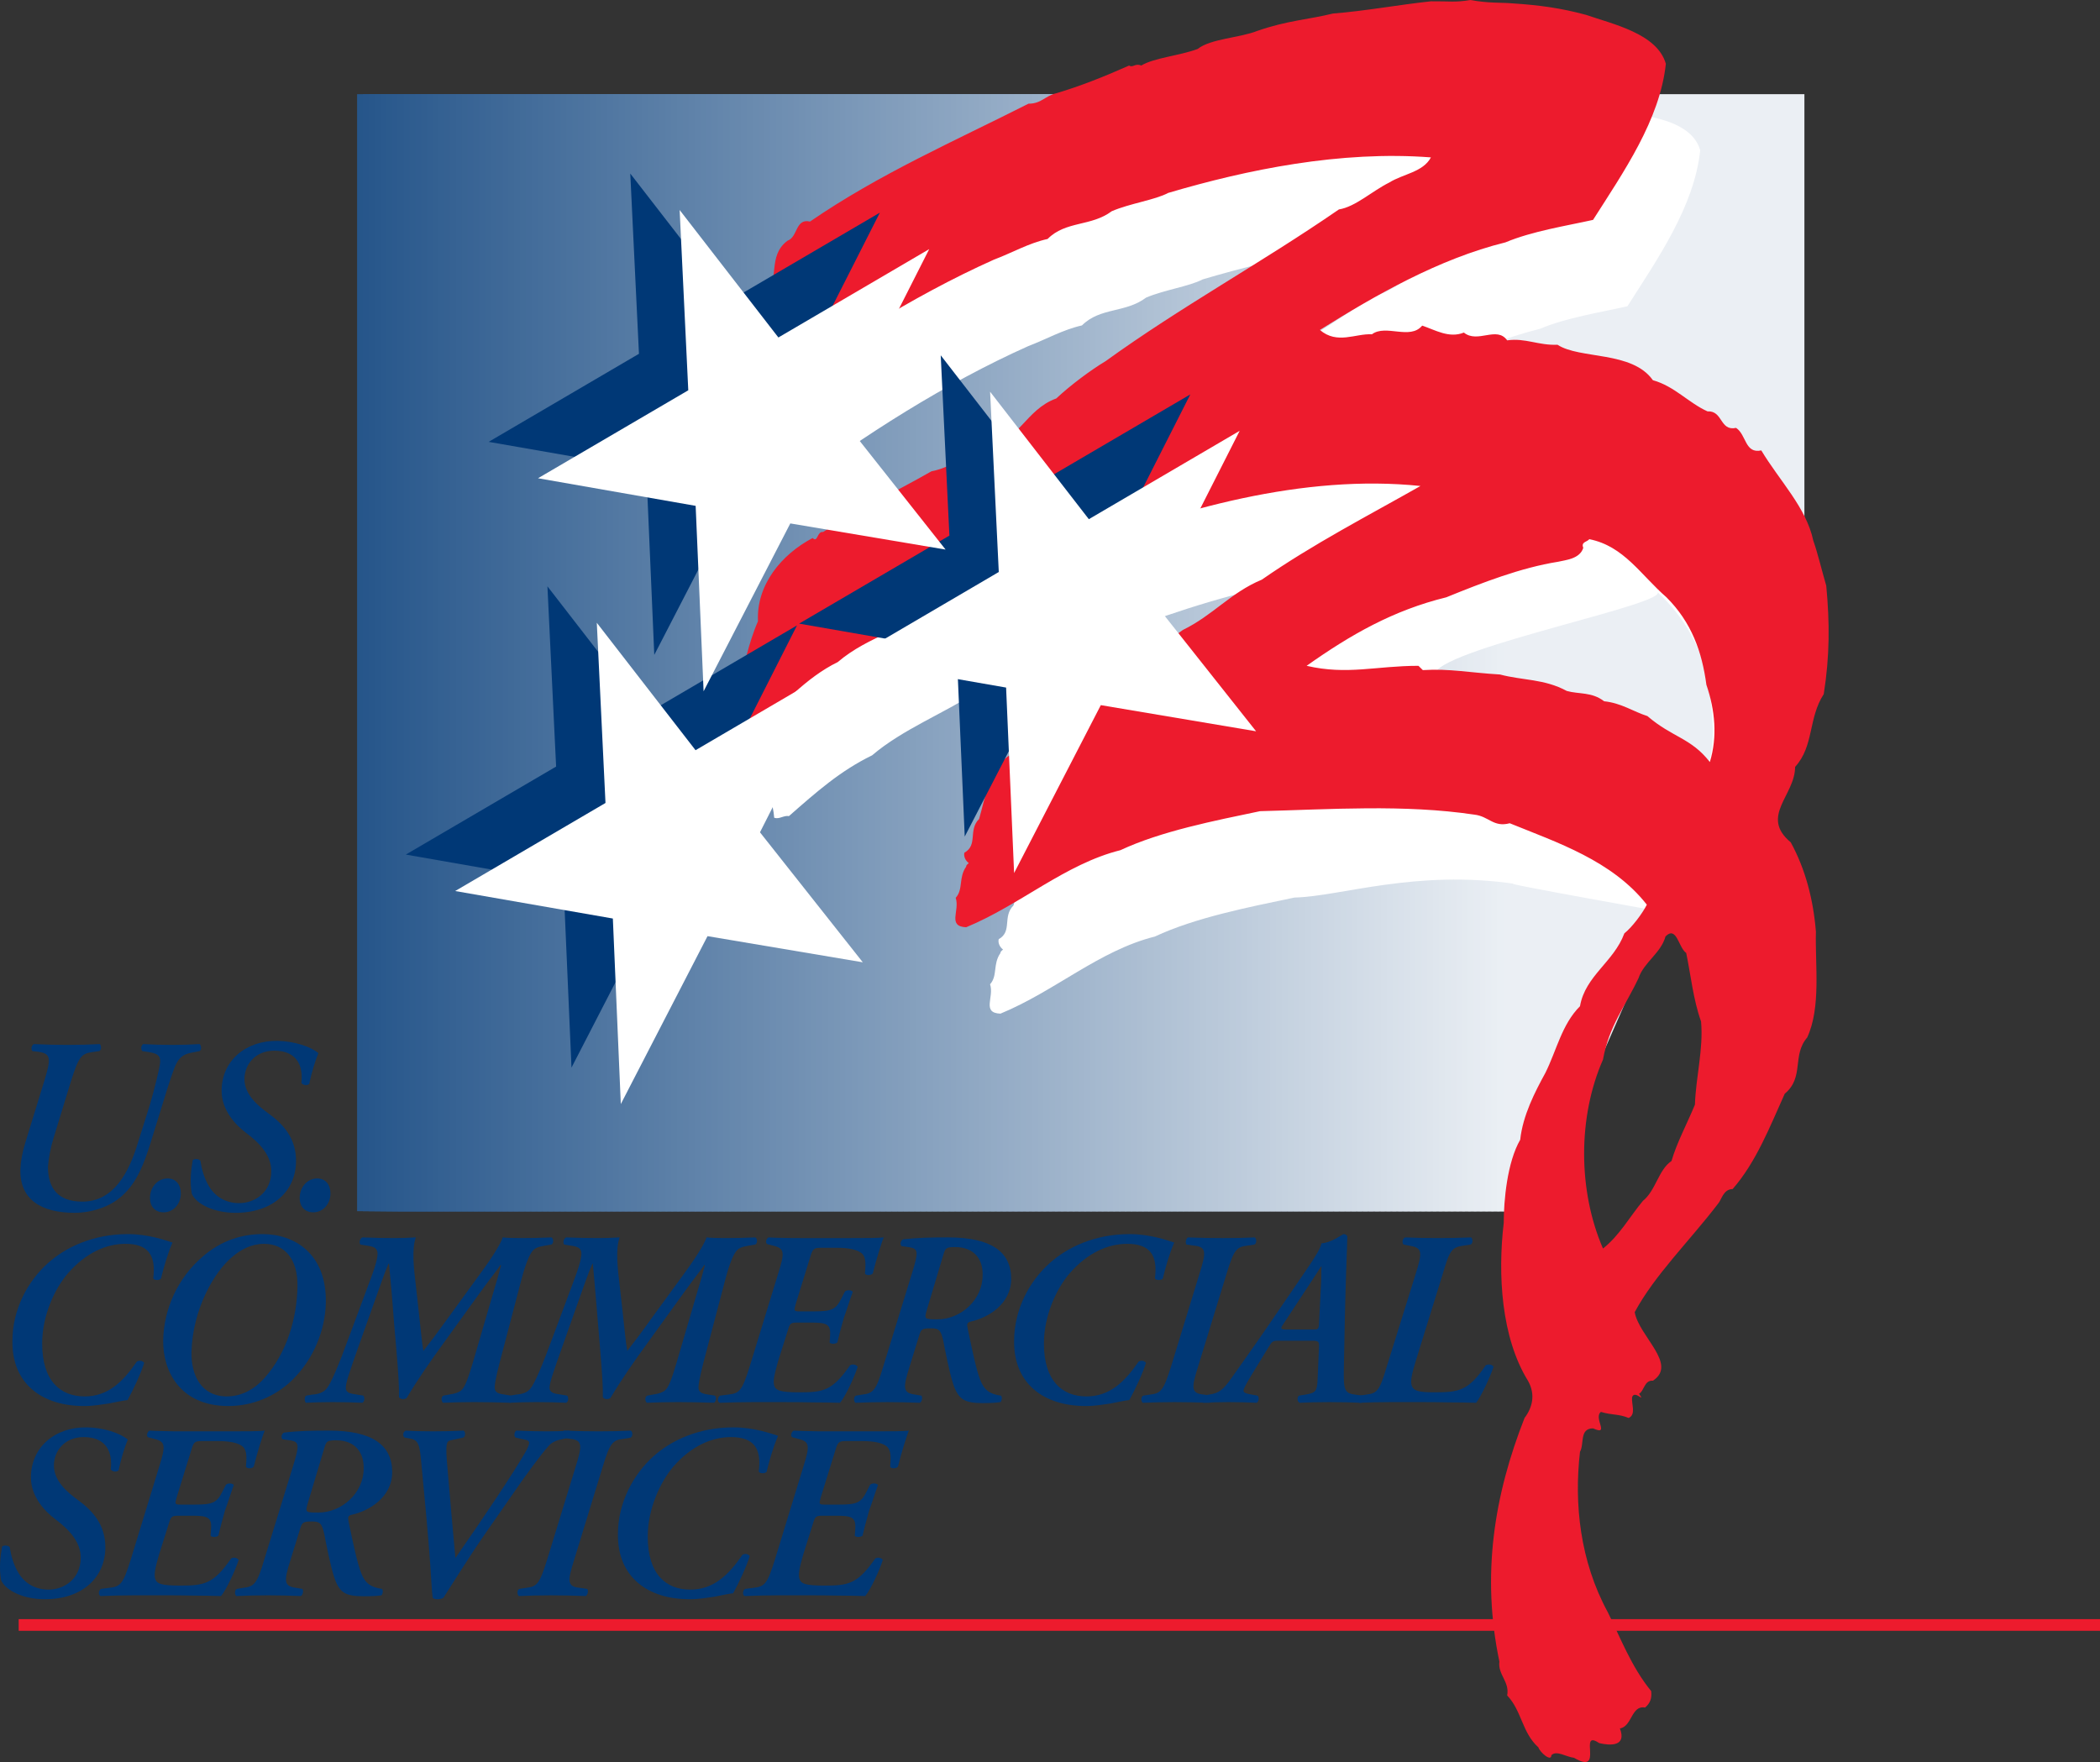 <?xml version="1.0" ?>
<!DOCTYPE svg
  PUBLIC '-//W3C//DTD SVG 1.1//EN'
  'http://www.w3.org/Graphics/SVG/1.1/DTD/svg11.dtd'>
<svg xmlns="http://www.w3.org/2000/svg" viewBox="0 0 313.697 263.257" enable-background="new 0 0 313.697 263.257" xml:space="preserve">
	<rect x="0" y="0" width="313.697" height="263.257" fill="#333333" stroke="none"/>
	<g>
		<g>
			<g>
				<g>
					<polyline fill="#EBEFF4" points="229.119,14.07 269.541,14.07 269.541,88.797 229.119,180.945 229.119,14.07     "/>
					<rect x="53.345" y="14.07" fill="#26568A" width="6.953" height="166.891"/>
					<rect x="54.22" y="14.07" fill="#27568B" width="6.93" height="166.891"/>
					<rect x="55.087" y="14.07" fill="#28578B" width="6.922" height="166.891"/>
					<rect x="55.962" y="14.07" fill="#29588C" width="6.906" height="166.891"/>
					<rect x="56.83" y="14.07" fill="#2A598D" width="6.898" height="166.891"/>
					<rect x="57.697" y="14.07" fill="#2B5A8D" width="6.891" height="166.891"/>
					<rect x="58.572" y="14.07" fill="#2C5A8E" width="6.875" height="166.891"/>
					<rect x="59.431" y="14.07" fill="#2D5B8E" width="6.859" height="166.891"/>
					<rect x="60.298" y="14.07" fill="#2E5C8F" width="6.852" height="166.891"/>
					<rect x="61.173" y="14.07" fill="#2F5D8F" width="6.836" height="166.891"/>
					<rect x="62.041" y="14.07" fill="#305D90" width="6.828" height="166.891"/>
					<rect x="62.908" y="14.07" fill="#315E90" width="6.82" height="166.891"/>
					<rect x="63.775" y="14.07" fill="#325F91" width="6.812" height="166.891"/>
					<rect x="64.65" y="14.07" fill="#336091" width="6.797" height="166.891"/>
					<rect x="65.517" y="14.086" fill="#346192" width="6.781" height="166.875"/>
					<rect x="66.384" y="14.07" fill="#356192" width="6.766" height="166.891"/>
					<rect x="67.251" y="14.07" fill="#366293" width="6.758" height="166.891"/>
					<rect x="68.119" y="14.07" fill="#376394" width="6.742" height="166.891"/>
					<rect x="68.986" y="14.07" fill="#386494" width="6.734" height="166.891"/>
					<rect x="69.853" y="14.07" fill="#396495" width="6.727" height="166.891"/>
					<rect x="70.728" y="14.07" fill="#3A6595" width="6.711" height="166.891"/>
					<rect x="71.603" y="14.07" fill="#3B6696" width="6.695" height="166.891"/>
					<rect x="72.47" y="14.07" fill="#3C6796" width="6.68" height="166.891"/>
					<rect x="73.33" y="14.07" fill="#3D6897" width="6.672" height="166.891"/>
					<rect x="74.197" y="14.07" fill="#3E6897" width="6.664" height="166.891"/>
					<rect x="75.064" y="14.07" fill="#3F6998" width="6.656" height="166.891"/>
					<rect x="75.939" y="14.086" fill="#406A98" width="6.641" height="166.875"/>
					<rect x="76.806" y="14.07" fill="#416B99" width="6.633" height="166.891"/>
					<rect x="77.681" y="14.07" fill="#426C99" width="6.617" height="166.891"/>
					<rect x="78.548" y="14.07" fill="#436C9A" width="6.609" height="166.891"/>
					<rect x="79.416" y="14.086" fill="#446D9B" width="6.594" height="166.875"/>
					<rect x="80.291" y="14.07" fill="#456E9B" width="6.578" height="166.891"/>
					<rect x="81.15" y="14.07" fill="#466F9C" width="6.562" height="166.891"/>
					<rect x="82.017" y="14.07" fill="#476F9C" width="6.562" height="166.891"/>
					<rect x="82.892" y="14.07" fill="#48709D" width="6.547" height="166.891"/>
					<rect x="83.759" y="14.07" fill="#49719D" width="6.531" height="166.891"/>
					<rect x="84.626" y="14.07" fill="#4A729E" width="6.523" height="166.891"/>
					<rect x="85.494" y="14.07" fill="#4B739E" width="6.516" height="166.891"/>
					<rect x="86.369" y="14.07" fill="#4C739F" width="6.5" height="166.891"/>
					<rect x="87.244" y="14.07" fill="#4D749F" width="6.484" height="166.891"/>
					<rect x="88.111" y="14.07" fill="#4E75A0" width="6.477" height="166.891"/>
					<rect x="88.97" y="14.07" fill="#4F76A0" width="6.461" height="166.891"/>
					<rect x="89.837" y="14.086" fill="#5076A1" width="6.453" height="166.875"/>
					<rect x="90.705" y="14.07" fill="#5177A2" width="6.445" height="166.891"/>
					<rect x="91.572" y="14.07" fill="#5278A2" width="6.438" height="166.891"/>
					<rect x="92.447" y="14.07" fill="#5379A3" width="6.414" height="166.891"/>
					<rect x="93.322" y="14.086" fill="#547AA3" width="6.398" height="166.875"/>
					<rect x="94.189" y="14.07" fill="#557AA4" width="6.391" height="166.891"/>
					<rect x="95.056" y="14.07" fill="#567BA4" width="6.383" height="166.891"/>
					<rect x="95.916" y="14.07" fill="#577CA5" width="6.375" height="166.891"/>
					<rect x="96.783" y="14.07" fill="#587DA5" width="6.359" height="166.891"/>
					<rect x="97.658" y="14.07" fill="#597DA6" width="6.344" height="166.891"/>
					<rect x="98.525" y="14.07" fill="#5A7EA6" width="6.336" height="166.891"/>
					<rect x="99.4" y="14.07" fill="#5B7FA7" width="6.312" height="166.891"/>
					<rect x="100.267" y="14.086" fill="#5C80A7" width="6.305" height="166.875"/>
					<rect x="101.134" y="14.07" fill="#5D81A8" width="6.297" height="166.891"/>
					<rect x="102.009" y="14.07" fill="#5E81A8" width="6.281" height="166.891"/>
					<rect x="102.876" y="14.07" fill="#5F82A9" width="6.273" height="166.891"/>
					<rect x="103.751" y="14.086" fill="#6083AA" width="6.258" height="166.875"/>
					<rect x="104.611" y="14.07" fill="#6184AA" width="6.25" height="166.891"/>
					<rect x="105.478" y="14.07" fill="#6284AB" width="6.242" height="166.891"/>
					<rect x="106.345" y="14.07" fill="#6385AB" width="6.227" height="166.891"/>
					<rect x="107.22" y="14.07" fill="#6486AC" width="6.211" height="166.891"/>
					<rect x="108.087" y="14.07" fill="#6587AC" width="6.203" height="166.891"/>
					<rect x="108.962" y="14.07" fill="#6688AD" width="6.188" height="166.891"/>
					<rect x="109.83" y="14.07" fill="#6788AD" width="6.18" height="166.891"/>
					<rect x="110.697" y="14.07" fill="#6889AE" width="6.164" height="166.891"/>
					<rect x="111.556" y="14.07" fill="#698AAE" width="6.156" height="166.891"/>
					<rect x="112.431" y="14.07" fill="#6A8BAF" width="6.141" height="166.891"/>
					<rect x="113.298" y="14.07" fill="#6B8BAF" width="6.133" height="166.891"/>
					<rect x="114.166" y="14.086" fill="#6C8CB0" width="6.125" height="166.875"/>
					<rect x="115.041" y="14.07" fill="#6D8DB1" width="6.109" height="166.891"/>
					<rect x="115.908" y="14.07" fill="#6E8EB1" width="6.102" height="166.891"/>
					<rect x="116.775" y="14.07" fill="#6F8FB2" width="6.094" height="166.891"/>
					<rect x="117.65" y="14.086" fill="#708FB2" width="6.07" height="166.875"/>
					<rect x="118.509" y="14.07" fill="#7190B3" width="6.062" height="166.891"/>
					<rect x="119.376" y="14.07" fill="#7291B3" width="6.055" height="166.891"/>
					<rect x="120.244" y="14.07" fill="#7392B4" width="6.039" height="166.891"/>
					<rect x="121.119" y="14.07" fill="#7493B4" width="6.023" height="166.891"/>
					<rect x="121.986" y="14.07" fill="#7593B5" width="6.016" height="166.891"/>
					<rect x="122.861" y="14.07" fill="#7694B5" width="6" height="166.891"/>
					<rect x="123.728" y="14.07" fill="#7795B6" width="5.984" height="166.891"/>
					<rect x="124.595" y="14.086" fill="#7896B6" width="5.977" height="166.875"/>
					<rect x="125.455" y="14.07" fill="#7996B7" width="5.969" height="166.891"/>
					<rect x="126.33" y="14.07" fill="#7A97B8" width="5.953" height="166.891"/>
					<rect x="127.197" y="14.07" fill="#7B98B8" width="5.938" height="166.891"/>
					<rect x="128.072" y="14.086" fill="#7C99B9" width="5.922" height="166.875"/>
					<rect x="128.939" y="14.07" fill="#7D9AB9" width="5.914" height="166.891"/>
					<rect x="129.806" y="14.07" fill="#7E9ABA" width="5.906" height="166.891"/>
					<rect x="130.681" y="14.07" fill="#7F9BBA" width="5.891" height="166.891"/>
					<rect x="131.548" y="14.07" fill="#809CBB" width="5.883" height="166.891"/>
					<rect x="132.408" y="14.07" fill="#819DBB" width="5.875" height="166.891"/>
					<rect x="133.283" y="14.07" fill="#829DBC" width="5.859" height="166.891"/>
					<rect x="134.15" y="14.07" fill="#839EBC" width="5.844" height="166.891"/>
					<rect x="135.017" y="14.07" fill="#849FBD" width="5.836" height="166.891"/>
					<rect x="135.884" y="14.07" fill="#85A0BD" width="5.828" height="166.891"/>
					<rect x="136.759" y="14.07" fill="#86A1BE" width="5.805" height="166.891"/>
					<rect x="137.634" y="14.07" fill="#87A1BF" width="5.789" height="166.891"/>
					<rect x="138.501" y="14.07" fill="#88A2BF" width="5.781" height="166.891"/>
					<rect x="139.369" y="14.07" fill="#89A3C0" width="5.773" height="166.891"/>
					<rect x="140.228" y="14.07" fill="#8AA4C0" width="5.766" height="166.891"/>
					<rect x="141.095" y="14.07" fill="#8BA4C1" width="5.758" height="166.891"/>
					<rect x="141.962" y="14.07" fill="#8CA5C1" width="5.75" height="166.891"/>
					<rect x="142.837" y="14.07" fill="#8DA6C2" width="5.734" height="166.891"/>
					<rect x="143.712" y="14.07" fill="#8EA7C2" width="5.711" height="166.891"/>
					<rect x="144.58" y="14.07" fill="#8FA8C3" width="5.711" height="166.891"/>
					<rect x="145.447" y="14.07" fill="#90A8C3" width="5.703" height="166.891"/>
					<rect x="146.306" y="14.07" fill="#91A9C4" width="5.688" height="166.891"/>
					<rect x="147.173" y="14.07" fill="#92AAC4" width="5.672" height="166.891"/>
					<rect x="148.048" y="14.07" fill="#93ABC5" width="5.656" height="166.891"/>
					<rect x="148.916" y="14.07" fill="#94ABC6" width="5.648" height="166.891"/>
					<rect x="149.791" y="14.07" fill="#95ACC6" width="5.633" height="166.891"/>
					<rect x="150.658" y="14.07" fill="#96ADC7" width="5.617" height="166.891"/>
					<rect x="151.525" y="14.07" fill="#97AEC7" width="5.617" height="166.891"/>
					<rect x="152.4" y="14.07" fill="#98AFC8" width="5.594" height="166.891"/>
					<rect x="153.267" y="14.07" fill="#99AFC8" width="5.586" height="166.891"/>
					<rect x="154.142" y="14.07" fill="#9AB0C9" width="5.57" height="166.891"/>
					<rect x="155.001" y="14.07" fill="#9BB1C9" width="5.562" height="166.891"/>
					<rect x="155.869" y="14.07" fill="#9CB2CA" width="5.547" height="166.891"/>
					<rect x="156.736" y="14.07" fill="#9DB3CA" width="5.539" height="166.891"/>
					<rect x="157.603" y="14.07" fill="#9EB3CB" width="5.531" height="166.891"/>
					<rect x="158.478" y="14.07" fill="#9FB4CB" width="5.516" height="166.891"/>
					<rect x="159.353" y="14.07" fill="#A0B5CC" width="5.5" height="166.891"/>
					<rect x="160.22" y="14.07" fill="#A1B6CC" width="5.492" height="166.891"/>
					<rect x="161.08" y="14.07" fill="#A2B6CD" width="5.484" height="166.891"/>
					<rect x="161.947" y="14.07" fill="#A3B7CE" width="5.477" height="166.891"/>
					<rect x="162.814" y="14.07" fill="#A4B8CE" width="5.461" height="166.891"/>
					<rect x="163.689" y="14.07" fill="#A5B9CF" width="5.445" height="166.891"/>
					<rect x="164.556" y="14.07" fill="#A6BACF" width="5.43" height="166.891"/>
					<rect x="165.431" y="14.07" fill="#A7BAD0" width="5.422" height="166.891"/>
					<rect x="166.298" y="14.07" fill="#A8BBD0" width="5.406" height="166.891"/>
					<rect x="167.166" y="14.07" fill="#A9BCD1" width="5.398" height="166.891"/>
					<rect x="168.033" y="14.07" fill="#AABDD1" width="5.391" height="166.891"/>
					<rect x="168.908" y="14.07" fill="#ABBDD2" width="5.375" height="166.891"/>
					<rect x="169.767" y="14.07" fill="#ACBED2" width="5.367" height="166.891"/>
					<rect x="170.634" y="14.07" fill="#ADBFD3" width="5.359" height="166.891"/>
					<rect x="171.509" y="14.07" fill="#AEC0D3" width="5.344" height="166.891"/>
					<rect x="172.376" y="14.07" fill="#AFC1D4" width="5.328" height="166.891"/>
					<rect x="173.244" y="14.07" fill="#B0C1D5" width="5.32" height="166.891"/>
					<rect x="174.119" y="14.07" fill="#B1C2D5" width="5.305" height="166.891"/>
					<rect x="174.986" y="14.07" fill="#B2C3D6" width="5.297" height="166.891"/>
					<rect x="175.845" y="14.07" fill="#B3C4D6" width="5.281" height="166.891"/>
					<rect x="176.72" y="14.07" fill="#B4C4D7" width="5.266" height="166.891"/>
					<rect x="177.587" y="14.07" fill="#B5C5D7" width="5.258" height="166.891"/>
					<rect x="178.462" y="14.07" fill="#B6C6D8" width="5.242" height="166.891"/>
					<rect x="179.33" y="14.07" fill="#B7C7D8" width="5.227" height="166.891"/>
					<rect x="180.197" y="14.07" fill="#B8C8D9" width="5.219" height="166.891"/>
					<rect x="181.072" y="14.07" fill="#B9C8D9" width="5.203" height="166.891"/>
					<rect x="181.939" y="14.07" fill="#BAC9DA" width="5.195" height="166.891"/>
					<rect x="182.806" y="14.07" fill="#BBCADA" width="5.188" height="166.891"/>
					<rect x="183.681" y="14.07" fill="#BCCBDB" width="5.172" height="166.891"/>
					<rect x="184.541" y="14.07" fill="#BDCBDC" width="5.156" height="166.891"/>
					<rect x="185.408" y="14.07" fill="#BECCDC" width="5.148" height="166.891"/>
					<rect x="186.275" y="14.07" fill="#BFCDDD" width="5.141" height="166.891"/>
					<rect x="187.15" y="14.07" fill="#C0CEDD" width="5.125" height="166.891"/>
					<rect x="188.017" y="14.07" fill="#C1CFDE" width="5.117" height="166.891"/>
					<rect x="188.892" y="14.07" fill="#C2CFDE" width="5.094" height="166.891"/>
					<rect x="189.759" y="14.07" fill="#C3D0DF" width="5.086" height="166.891"/>
					<rect x="190.619" y="14.07" fill="#C4D1DF" width="5.078" height="166.891"/>
					<rect x="191.486" y="14.07" fill="#C5D2E0" width="5.07" height="166.891"/>
					<rect x="192.353" y="14.07" fill="#C6D3E0" width="5.062" height="166.891"/>
					<rect x="193.228" y="14.07" fill="#C7D3E1" width="5.047" height="166.891"/>
					<rect x="194.103" y="14.07" fill="#C8D4E1" width="5.023" height="166.891"/>
					<rect x="194.97" y="14.07" fill="#C9D5E2" width="5.016" height="166.891"/>
					<rect x="195.837" y="14.07" fill="#CAD6E3" width="5.008" height="166.891"/>
					<rect x="196.705" y="14.07" fill="#CBD6E3" width="5" height="166.891"/>
					<rect x="197.58" y="14.07" fill="#CCD7E4" width="4.984" height="166.891"/>
					<rect x="198.447" y="14.07" fill="#CDD8E4" width="4.977" height="166.891"/>
					<rect x="199.306" y="14.07" fill="#CED9E5" width="4.969" height="166.891"/>
					<rect x="200.181" y="14.07" fill="#CFDAE5" width="4.945" height="166.891"/>
					<rect x="201.048" y="14.07" fill="#D0DAE6" width="4.938" height="166.891"/>
					<rect x="201.916" y="14.07" fill="#D1DBE6" width="4.93" height="166.891"/>
					<rect x="202.791" y="14.07" fill="#D2DCE7" width="4.914" height="166.891"/>
					<rect x="203.658" y="14.07" fill="#D3DDE7" width="4.898" height="166.891"/>
					<rect x="204.533" y="14.07" fill="#D4DDE8" width="4.883" height="166.891"/>
					<rect x="205.392" y="14.07" fill="#D5DEE8" width="4.875" height="166.891"/>
					<rect x="206.267" y="14.07" fill="#D6DFE9" width="4.867" height="166.891"/>
					<rect x="207.126" y="14.07" fill="#D7E0EA" width="4.852" height="166.891"/>
					<rect x="207.994" y="14.07" fill="#D8E1EA" width="4.844" height="166.891"/>
					<rect x="208.869" y="14.07" fill="#D9E1EB" width="4.828" height="166.891"/>
					<rect x="209.744" y="14.07" fill="#DAE2EB" width="4.812" height="166.891"/>
					<rect x="210.611" y="14.07" fill="#DBE3EC" width="4.805" height="166.891"/>
					<rect x="211.478" y="14.07" fill="#DCE4EC" width="4.797" height="166.891"/>
					<rect x="212.345" y="14.07" fill="#DDE4ED" width="4.789" height="166.891"/>
					<rect x="213.205" y="14.07" fill="#DEE5ED" width="4.773" height="166.891"/>
					<rect x="214.072" y="14.07" fill="#DFE6EE" width="4.766" height="166.891"/>
					<rect x="214.947" y="14.07" fill="#E0E7EE" width="4.75" height="166.891"/>
					<rect x="215.822" y="14.07" fill="#E1E8EF" width="4.734" height="166.891"/>
					<rect x="216.689" y="14.07" fill="#E2E8EF" width="4.727" height="166.891"/>
					<rect x="217.556" y="14.07" fill="#E3E9F0" width="4.711" height="166.891"/>
					<rect x="218.423" y="14.07" fill="#E4EAF0" width="4.703" height="166.891"/>
					<rect x="219.298" y="14.07" fill="#E5EBF1" width="4.688" height="166.891"/>
					<rect x="220.158" y="14.07" fill="#E6EBF2" width="4.68" height="166.891"/>
					<rect x="221.041" y="14.07" fill="#E7ECF2" width="4.664" height="166.891"/>
					<rect x="221.9" y="14.07" fill="#E8EDF3" width="4.656" height="166.891"/>
					<rect x="222.767" y="14.07" fill="#E9EEF3" width="4.641" height="166.891"/>
					<rect x="223.634" y="14.07" fill="#EAEFF4" width="4.633" height="166.891"/>
					<rect x="224.509" y="14.07" fill="#EBEFF4" width="4.617" height="166.891"/>
					<path fill="#FFFFFF" d="M245.869,107.367c-2.078-0.656-3.891-1.953-6.484-2.219c-1.82-1.422-3.758-1.031-5.57-1.547      c-3.367-1.812-5.242-0.945-8.602-1.844c-4.547-0.25-1.375-0.617-10.844-1.266c2.109-3.875,35.375-10.375,33.172-12.086      c4.109,3.852,6.43,7.961,7.695,13.617c0.523,4.617,1.117,8.445-0.047,12.195C252.337,110.586,249.619,110.586,245.869,107.367       M202.298,62.211c8.289-5.18,17.75-10.617,27.719-13.078c4.023-1.688,9.07-2.461,13.086-3.375      c4.531-7.117,9.977-14.898,10.875-23.305c-1.289-4.539-8.289-5.32-12.172-5.578c-3.758-1.688-8.422-1.945-12.438-2.211      c-1.289-0.641-2.461,0.133-3.367-0.641c-2.328,0.383-4.789-0.383-7.117-0.906c-4.922,0.523-9.719,1.438-14.648,1.812      c-4.008,1.945-8.539,2.719-13.078,3.5c-2.586,1.047-5.18,0.266-7.117,1.805c-2.852,1.047-6.484,1.305-8.422,2.461      c-0.906-0.383-1.297,0.391-1.82,0c-3.75,1.688-7.383,3.117-10.867,4.148c-1.695,0.391-2.219,1.555-4.156,1.555      c-11.008,5.562-22.281,10.484-32.641,17.617c-2.203-0.516-1.812,2.336-3.367,2.852c-3.109,2.336-1.039,5.953-3.367,8.422      c0,3.75-2.328,6.875-2.852,11.141c0.914,1.422-0.781,4.797,1.82,4.656c10.359-7.898,23.047-15.93,35.219-21.367      c2.727-1.039,5.188-2.461,8.039-3.102c2.727-2.727,6.477-1.82,9.586-4.156c2.719-1.156,6.477-1.68,8.422-2.711      c11.781-3.5,25.773-6.352,39.25-5.32c-1.172,2.211-4.156,2.453-6.227,3.758c-2.594,1.297-5.055,3.633-7.508,4.023      c-11.656,8.023-23.578,14.5-34.852,22.664c-2.195,1.297-5.297,3.625-7.367,5.57c-4.672,1.688-5.586,6.609-10.633,7.25      c-2.719,1.164-5.18,3.117-8.031,3.625c-5.438,3.109-10.883,5.703-16.188,9.07c-0.914-0.133-0.781,1.695-1.555,0.914      c-4.664,2.453-8.414,6.984-8.156,12.43c-1.43,3.227-2.078,6.867-3.109,10.227c-0.781,1.82,0.258,4.148,0.391,6.219      c0.766,0.266,1.422-0.391,2.203-0.25c4.133-3.625,7.633-6.742,12.422-9.078c4.547-3.891,10.883-6.336,15.812-9.578      c2.453-1.68,5.18-0.648,7.5-1.82c4.016-1.422,6.734-4.781,11.156-5.953c16.57-6.617,35.227-11.789,52.578-9.977      c-7.766,4.406-16.062,8.672-23.703,14c-4.656,1.93-7.25,5.297-11.781,7.508c-9.07,6.609-18.141,11.523-25.781,18.648      c-3.109,1.938-3.758,6.477-4.656,9.594c-1.688,1.68-0.133,3.875-2.211,5.047c-0.133,0.516,0.133,1.164,0.648,1.547      c-0.125,0.133-0.391,0.266-0.391,0.523c-1.164,1.68-0.391,3.367-1.547,4.664c0.641,1.93-1.297,4.273,1.547,4.391      c8.156-3.359,14.773-9.445,23.062-11.516c6.078-2.852,14.117-4.414,20.852-5.828c6.938-0.172,18.086-4.234,32.992-2.039      c-4.102-0.477,24.938,4.711,25.016,4.695l16.914-42.188L202.298,62.211z"/>
					<path fill="#ED1B2D" d="M255.416,113.852c-2.852-3.641-5.57-3.641-9.328-6.867c-2.07-0.648-3.875-1.945-6.469-2.211      c-1.82-1.422-3.758-1.031-5.57-1.539c-3.367-1.828-6.609-1.562-9.984-2.461c-4.523-0.266-7.508-0.906-11.523-0.656      c-0.266-0.25-0.391-0.391-0.656-0.641c-6.336,0-10.617,1.414-16.703,0c6.602-4.672,12.953-8.297,20.859-10.234      c5.438-2.211,11.133-4.422,16.703-5.312c1.047-0.258,3.25-0.391,3.766-2.086c-0.391-0.898,0.641-0.898,0.898-1.289      c5.188,1.039,7.648,5.312,11.531,8.688c3.758,3.75,5.305,8.156,5.961,13.07C256.189,106.07,256.572,110.086,255.416,113.852       M253.189,165.039c-1.172,2.852-2.719,5.703-3.5,8.422c-1.945,1.297-2.336,4.398-4.273,5.961c-1.945,2.328-3.5,5.18-5.961,7.117      c-3.758-8.68-3.758-19.695,0-28.227c0.914-5.062,3.242-7.789,5.312-12.18c0.781-2.336,3.367-3.758,4.023-6.219      c1.68-1.68,1.938,1.688,3.094,2.461c0.656,3.102,1.047,6.992,2.219,10.234C254.478,156.75,253.322,160.891,253.189,165.039z       M272.431,103.703c0.898-5.703,0.898-10.625,0.375-16.195c-0.648-2.195-1.289-4.922-1.938-6.734      c-1.031-4.922-5.047-8.945-7.766-13.477c-2.469,0.523-2.203-2.328-3.766-3.367c-2.461,0.523-1.938-2.594-4.273-2.469      c-2.844-1.281-4.914-3.75-8.156-4.656c-3.109-4.406-10.891-3.102-14.25-5.297c-2.852,0.125-4.789-1.047-7.516-0.656      c-1.555-2.203-4.406,0.516-6.469-1.164c-2.203,0.898-4.289-0.391-6.227-1.039c-1.812,2.203-5.438-0.258-7.508,1.297      c-2.461-0.141-5.18,1.562-7.773-0.648c8.289-5.18,17.758-10.625,27.719-13.086c4.016-1.68,9.062-2.461,13.086-3.359      c4.531-7.125,9.977-14.906,10.875-23.32c-1.289-4.531-7.969-5.93-11.898-7.305c-3.766-1.023-6.938-1.453-10.953-1.719      c-1.883-0.164-3.594,0-6.336-0.508c-2.336,0.391-3.086,0.164-5.906,0.195c-4.938,0.531-9.727,1.438-14.641,1.828      c-3.594,0.891-6.766,1.023-11.297,2.594c-2.586,1.039-6.977,1.156-8.914,2.703c-2.844,1.039-6.469,1.305-8.422,2.469      c-0.898-0.391-1.289,0.391-1.805,0c-3.75,1.672-7.383,3.109-10.883,4.141c-1.688,0.391-2.203,1.562-4.156,1.562      c-10.992,5.562-22.266,10.484-32.633,17.609c-2.203-0.516-1.812,2.336-3.359,2.859c-3.109,2.328-1.039,5.945-3.375,8.406      c0,3.758-2.328,6.875-2.852,11.141c0.914,1.438-0.781,4.805,1.812,4.672c10.367-7.906,23.062-15.938,35.234-21.383      c2.727-1.023,5.172-2.461,8.031-3.094c2.711-2.734,6.477-1.828,9.586-4.148c2.719-1.172,6.477-1.68,8.414-2.727      c11.797-3.492,25.781-6.352,39.258-5.312c-1.172,2.211-4.156,2.461-6.227,3.758c-2.586,1.289-5.047,3.625-7.516,4.016      c-11.648,8.031-23.57,14.516-34.844,22.664c-2.195,1.312-5.312,3.633-7.375,5.578c-4.664,1.68-5.57,6.609-10.625,7.242      c-2.719,1.172-5.18,3.117-8.023,3.641c-5.445,3.102-10.883,5.703-16.195,9.07c-0.906-0.141-0.781,1.68-1.555,0.898      c-4.664,2.461-8.422,7-8.164,12.438c-1.422,3.234-2.07,6.859-3.109,10.227c-0.781,1.828,0.258,4.148,0.391,6.219      c0.781,0.266,1.43-0.391,2.203-0.25c4.148-3.633,7.648-7.766,12.438-10.102c4.523-3.883,10.875-5.312,15.797-8.555      c2.461-1.688,5.18-0.648,7.516-1.82c4.016-1.422,6.734-4.789,11.133-5.953c16.586-6.609,35.242-11.781,52.594-9.977      c-7.773,4.414-16.062,8.68-23.695,13.992c-4.664,1.938-7.266,5.305-11.797,7.516c-9.055,6.609-18.125,11.516-25.781,18.656      c-3.102,1.938-3.75,6.469-4.656,9.578c-1.68,1.68-0.133,3.891-2.203,5.047c-0.125,0.523,0.133,1.164,0.656,1.555      c-0.133,0.141-0.391,0.266-0.391,0.531c-1.172,1.68-0.391,3.367-1.562,4.656c0.648,1.93-1.289,4.266,1.562,4.398      c8.156-3.375,14.766-9.445,23.047-11.516c6.094-2.852,14.117-4.414,20.859-5.828c10.492-0.266,21.5-1.047,32,0.516      c2.203,0.25,2.844,1.938,5.297,1.289c7,2.852,15.297,5.562,20.477,12.164c-0.648,1.297-2.203,3.375-3.359,4.289      c-1.562,4.266-5.844,6.336-6.625,10.883c-2.719,2.711-3.492,6.609-5.18,9.977c-1.555,2.836-3.359,6.336-3.75,9.969      c-1.945,3.367-2.461,9.062-2.461,12.422c-0.906,7.656-0.391,17.102,3.617,23.586c1.172,2.07,0.656,4.016-0.508,5.562      c-4.539,11.539-6.477,23.453-3.758,36.406c-0.258,1.938,1.547,2.984,1.164,5.055c2.203,2.32,2.203,5.555,4.664,7.758      c0.258,0.781,1.938,2.211,1.938,1.164c0.781-0.773,2.203,0.266,3.375,0.391c4.656,2.727,0.516-4.391,3.766-2.195      c1.672,0.391,4.133,0.516,3.094-2.195c1.82-0.266,1.695-3.508,3.758-3.117c0.781-0.641,1.039-1.422,0.914-2.461      c-2.977-3.625-4.672-8.156-6.484-11.789c-4.148-7.633-5.047-16.188-4.148-23.961c0.664-1.164-0.117-3.5,1.953-3.5      c2.586,1.172,0-1.555,1.172-2.461c1.68,0.516,2.586,0.266,4.141,0.906c1.156-0.516,0.391-2.078,0.516-3.102      c0.391-1.172,2.07,1.023,1.039-0.516c0.773-0.391,0.773-2.07,2.07-1.945c3.75-2.469-2.07-6.609-2.719-10.242      c2.977-5.555,8.289-10.742,12.43-16.18c0.516-0.523,0.781-2.211,2.195-2.211c3.508-4.008,5.57-9.328,7.789-14.25      c2.969-2.461,1.031-5.703,3.359-8.406c2.078-4.539,1.164-10.758,1.297-15.812c-0.391-4.789-1.562-9.32-3.758-13.336      c-4.664-3.891,0.648-7,0.648-11.273C271.001,111.461,270.087,107.32,272.431,103.703z"/>
					<path fill="#003876" d="M13.806,157.188c-1.641,0.227-2.039,0.672-3.18,4.266L8.009,170c-0.445,1.406-0.758,3.078-0.844,4.336      c0,3.125,1.43,5.195,5.141,5.195c4.672,0,6.969-4.344,8.32-8.875l1.75-5.555c0.734-2.492,1.352-5.133,1.492-5.953      c0.219-1.258-0.109-1.734-1.672-1.961l-0.945-0.148c-0.227-0.297-0.227-0.781,0.141-1.047c1.5,0.078,2.805,0.125,4.375,0.125      c1.461,0,2.594-0.047,4.055-0.125c0.242,0.234,0.32,0.828,0,1.047l-0.953,0.188c-1.102,0.188-1.906,0.477-2.523,1.672      c-0.352,0.664-1.023,2.633-2.109,6.203l-1.789,5.781c-0.875,2.789-1.969,5.797-4.188,7.758      c-1.789,1.672-4.602,2.562-7.109,2.562c-4.961,0-8.25-1.961-8.102-6.539c0.039-1.148,0.289-2.516,0.727-3.922l2.852-9.289      c0.977-3.219,1.055-4.039-0.883-4.305l-0.906-0.109c-0.258-0.297-0.148-0.844,0.219-1.047c1.781,0.078,3.281,0.125,5.031,0.125      c1.789,0,3.211-0.047,4.812-0.125c0.258,0.234,0.258,0.891-0.07,1.047L13.806,157.188"/>
					<path fill="#003876" d="M27.009,178.312c0,1.633-1.172,2.82-2.555,2.82c-1.25,0-2.047-0.82-2.047-2.156      c0-1.555,1.102-2.906,2.633-2.906C26.275,176.07,27.009,176.977,27.009,178.312"/>
					<path fill="#003876" d="M28.65,178.352c-0.328-1.82-0.109-3.617,0.141-5.016c0.219-0.234,0.875-0.234,1.133,0.07      c0.219,1.328,0.586,2.664,1.312,3.859c0.914,1.523,2.484,2.492,4.477,2.492c2.305,0,4.812-1.555,4.812-4.789      c0-2.383-1.773-4.227-3.82-5.75c-1.539-1.164-3.602-3.352-3.602-6.242c0-4.492,3.602-7.531,8.344-7.461      c2.484,0.039,4.961,0.852,6.117,1.828c-0.469,1.102-1.016,2.883-1.375,4.602c-0.289,0.289-0.953,0.211-1.172-0.156      c0.289-2.414-0.555-4.812-4.047-4.812c-2.844,0-4.453,2.078-4.453,4.25c0,2.469,2.336,4.203,3.539,5.094      c2.375,1.703,4.164,3.812,4.164,7.125c0,4.453-3.391,7.758-9.055,7.758C32.041,181.203,29.337,179.945,28.65,178.352"/>
					<path fill="#003876" d="M49.361,178.312c0,1.633-1.172,2.82-2.555,2.82c-1.234,0-2.039-0.82-2.039-2.156      c0-1.555,1.094-2.906,2.617-2.906C48.626,176.07,49.361,176.977,49.361,178.312"/>
					<path fill="#003876" d="M25.767,185.648c-0.727,1.664-1.312,3.719-1.719,5.375c-0.211,0.305-1.094,0.305-1.156-0.062      c0.438-3.492-0.812-5.125-4.164-5.125c-2.766,0-5.867,1.266-8.594,4.422c-1.945,2.25-3.836,6.266-3.836,10.469      c0,5.602,2.727,7.906,6.344,7.906c3.43,0,5.648-2.078,7.797-5.203c0.367-0.219,0.875-0.148,1.102,0.195      c-0.516,1.633-1.609,3.961-2.484,5.555c-0.766,0.078-1.711,0.305-2.844,0.516c-1.094,0.156-2.266,0.375-3.648,0.375      c-6.266,0-10.789-3.305-10.711-9.719c0-4.758,2.328-8.953,5.242-11.578c2.664-2.414,6.789-4.391,11.992-4.391      C22.158,184.383,24.751,185.312,25.767,185.648"/>
					<path fill="#003876" d="M34.119,210.07c4.406,0,7.797-2.109,9.656-4.008c3.031-3.008,4.812-7.273,4.898-11.43      c0.133-7.391-4.742-10.25-9.453-10.25c-2.914,0-6.086,0.852-8.977,3.391c-3.719,3.188-5.789,7.852-5.867,12.5      C24.306,204.648,26.744,210.07,34.119,210.07 M39.439,185.836c3.07,0,5.07,2.258,5,6.383c-0.078,4.68-1.57,9.883-4.891,13.617      c-1.93,2.188-4.016,2.797-5.648,2.797c-3.898,0-5.359-3.242-5.297-6.609c0.156-6.312,3.328-11.992,6.164-14.297      C35.939,186.727,37.548,185.836,39.439,185.836z"/>
					<path fill="#003876" d="M46.658,208.359c0.945-0.055,1.68-0.336,2.117-0.883c0.625-0.711,1.711-3.203,3.5-8.102l3.094-8.312      c0.984-2.633,1.172-3.75,0.945-4.227c-0.18-0.406-0.531-0.555-1.086-0.664l-1.391-0.227c-0.211-0.25-0.141-0.891,0.305-1.07      c1.859,0.078,3.32,0.102,4.805,0.102c1.023,0,1.859-0.023,3.172-0.102c-0.648,1.773-0.289,4.711,0,7.195l0.438,3.938      c0.297,2.633,0.469,4.641,0.688,5.828c0.883-1.109,2.078-2.703,3.477-4.641l4.984-6.859c2.523-3.43,3.172-4.836,3.391-5.461      c0.594,0.078,1.609,0.102,2.742,0.102c1.602,0,2.797-0.023,4.547-0.102c0.336,0.211,0.336,0.93-0.031,1.07l-0.906,0.156      c-1.016,0.18-1.539,0.328-1.938,0.852c-0.438,0.586-0.953,1.711-1.602,4.148l-3.242,12.367      c-0.625,2.414-0.875,3.742-0.727,4.148c0.133,0.406,0.43,0.609,1.422,0.742l0.977,0.156c0.289,0.289,0.18,0.852-0.109,1.07      c-1.93-0.062-3.641-0.102-5.398-0.102c-1.641,0-3.133,0.039-4.656,0.102c-0.297-0.258-0.297-0.922,0.062-1.07l1.023-0.188      c0.656-0.078,1.391-0.328,1.68-0.633c0.547-0.484,1.023-1.891,1.68-4.07l2.984-10.219c0.586-1.93,0.945-3.227,1.242-4.336      l-0.078-0.086c-0.648,0.977-1.531,2.008-3.102,4.195l-5.391,7.469c-1.969,2.711-3.852,5.414-5.539,8.234      c-0.328,0.227-0.914,0.227-1.141-0.141c0.039-1.367-0.062-3.352-0.43-7.609c-0.109-1.086-0.438-5.062-0.508-6.125      c-0.18-2.5-0.445-4.828-0.547-6.203h-0.078c-0.656,1.531-1.234,3.266-1.961,5.305l-2.305,6.461      c-1.711,4.82-2.078,5.984-2.109,6.719c-0.039,0.438,0.18,0.812,0.984,0.961l1.633,0.266c0.219,0.289,0.219,0.852-0.133,1.07      c-1.352-0.062-2.883-0.102-4.453-0.102s-2.742,0.039-4.008,0.102c-0.227-0.258-0.227-0.922,0.062-1.07L46.658,208.359"/>
					<path fill="#003876" d="M77.111,208.359c0.945-0.055,1.68-0.336,2.109-0.883c0.617-0.711,1.703-3.203,3.5-8.102l3.102-8.312      c0.984-2.633,1.164-3.75,0.945-4.227c-0.18-0.406-0.547-0.555-1.086-0.664l-1.398-0.227c-0.219-0.25-0.141-0.891,0.297-1.07      c1.859,0.078,3.32,0.102,4.805,0.102c1.031,0,1.875-0.023,3.18-0.102c-0.656,1.773-0.289,4.711,0,7.195l0.445,3.938      c0.289,2.633,0.469,4.641,0.688,5.828c0.875-1.109,2.086-2.703,3.461-4.641l5-6.859c2.508-3.43,3.164-4.836,3.391-5.461      c0.578,0.078,1.602,0.102,2.734,0.102c1.602,0,2.805-0.023,4.555-0.102c0.328,0.211,0.328,0.93-0.031,1.07l-0.922,0.156      c-1.016,0.18-1.523,0.328-1.922,0.852c-0.445,0.586-0.953,1.711-1.602,4.148l-3.258,12.367      c-0.617,2.414-0.867,3.742-0.727,4.148c0.156,0.406,0.445,0.609,1.422,0.742l0.984,0.156c0.297,0.289,0.18,0.852-0.102,1.07      c-1.93-0.062-3.656-0.102-5.406-0.102c-1.641,0-3.125,0.039-4.656,0.102c-0.305-0.258-0.305-0.922,0.07-1.07l1.023-0.188      c0.656-0.078,1.375-0.328,1.664-0.633c0.555-0.484,1.031-1.891,1.68-4.07l2.992-10.219c0.586-1.93,0.953-3.227,1.242-4.336      l-0.07-0.086c-0.664,0.977-1.531,2.008-3.102,4.195l-5.391,7.469c-1.977,2.711-3.867,5.414-5.547,8.234      c-0.32,0.227-0.914,0.227-1.133-0.141c0.039-1.367-0.07-3.352-0.438-7.609c-0.102-1.086-0.43-5.062-0.508-6.125      c-0.188-2.5-0.43-4.828-0.547-6.203h-0.062c-0.672,1.531-1.25,3.266-1.984,5.305l-2.289,6.461      c-1.719,4.82-2.086,5.984-2.125,6.719c-0.023,0.438,0.195,0.812,0.992,0.961l1.641,0.266c0.219,0.289,0.219,0.852-0.148,1.07      c-1.352-0.062-2.883-0.102-4.445-0.102c-1.578,0-2.734,0.039-4.016,0.102c-0.219-0.258-0.219-0.922,0.078-1.07L77.111,208.359"/>
					<path fill="#003876" d="M112.439,209.484c-1.57,0-3.031,0.039-4.961,0.102c-0.359-0.18-0.289-0.844,0.078-1.07l1.234-0.156      c1.719-0.18,2.078-0.633,3.203-4.219l4.234-13.805c1.023-3.234,0.992-3.82-0.758-4.234l-0.883-0.234      c-0.289-0.219-0.141-0.812,0.219-0.992c0.773,0.039,1.578,0.078,2.414,0.078c0.797,0.023,1.633,0.023,2.328,0.023h7.438      c2.297,0,4.234,0,5.031-0.102c-0.289,0.625-1.156,3.406-1.641,5.383c-0.219,0.289-1.016,0.367-1.172,0      c0.156-1.594,0.156-2.641-0.688-3.156c-0.578-0.375-1.68-0.672-3.461-0.672h-2.406c-1.094,0-1.242,0.156-1.609,1.344      l-2.188,7.094c-0.281,1.031-0.281,1.062,0.734,1.062h1.969c2.664,0,3.312-0.258,4.148-1.969l0.516-1      c0.297-0.297,1.102-0.227,1.164,0.078c-0.367,0.922-0.797,2.406-1.305,3.781c-0.414,1.422-0.773,2.781-0.992,3.75      c-0.289,0.258-1.023,0.258-1.156,0l0.062-0.969c0.156-1.844-0.586-2-2.953-2h-1.891c-0.984,0-1.133,0.062-1.422,1.039l-1.5,4.75      c-0.539,1.945-0.836,3.07-0.516,3.789c0.266,0.547,0.891,0.844,3.656,0.844c3.609,0,4.961-0.211,7.617-4.039      c0.289-0.211,0.953-0.148,1.133,0.227c-0.469,1.484-1.789,4.383-2.633,5.375c-1.156-0.031-2.617-0.062-4.117-0.062      c-1.492-0.039-3.062-0.039-4.516-0.039H112.439"/>
					<path fill="#003876" d="M136.689,208.359c-1.859-0.258-1.82-0.984-0.805-4.219l1.422-4.609c0.289-0.969,0.438-1.07,1.781-1.07      c1.172,0,1.461,0.258,1.828,1.891c0.18,1,0.953,4.906,1.461,6.391c0.43,1.359,0.984,2.062,1.602,2.398      c0.594,0.344,1.5,0.492,2.805,0.492c1.539,0,2.117-0.078,2.664-0.148c0.219-0.227,0.297-0.742,0.07-0.969      c-1.641-0.211-2.508-0.82-3.102-2.375c-0.578-1.492-1.195-4.422-1.844-7.578c-0.156-0.703-0.156-0.961,0.43-1.109      c2.555-0.555,6.047-2.586,6.047-6.391c0-4.039-2.977-6.188-9.438-6.188c-2.523,0-4.523,0.039-6.711,0.289      c-0.359,0.188-0.516,0.703-0.227,1.008l1.242,0.188c1.281,0.227,1.281,0.742,0.336,3.82l-4.305,13.961      c-1.062,3.586-1.5,4.039-3.141,4.219l-0.945,0.156c-0.359,0.148-0.359,0.891-0.07,1.07c1.492-0.062,3.133-0.102,4.773-0.102      c1.578,0,3.102,0.039,4.859,0.102c0.289-0.18,0.438-0.781,0.219-1.07L136.689,208.359 M140.041,197.117      c-1.93,0-2.008,0-1.602-1.367l2.477-8.281c0.297-0.953,0.359-1.148,1.75-1.148c2.922,0,4.195,1.891,4.117,4.227      C146.783,194.18,143.548,197.117,140.041,197.117z"/>
					<path fill="#003876" d="M175.408,185.648c-0.734,1.664-1.305,3.719-1.711,5.375c-0.219,0.305-1.102,0.305-1.172-0.062      c0.445-3.492-0.797-5.125-4.148-5.125c-2.773,0-5.875,1.266-8.609,4.422c-1.93,2.25-3.828,6.266-3.828,10.469      c0,5.602,2.742,7.906,6.352,7.906c3.414,0,5.648-2.078,7.797-5.203c0.359-0.219,0.883-0.148,1.094,0.195      c-0.516,1.633-1.602,3.961-2.484,5.555c-0.758,0.078-1.711,0.305-2.836,0.516c-1.094,0.156-2.266,0.375-3.648,0.375      c-6.273,0-10.797-3.305-10.727-9.719c0-4.758,2.328-8.953,5.25-11.578c2.664-2.414,6.781-4.391,12-4.391      C171.798,184.383,174.384,185.312,175.408,185.648"/>
					<path fill="#003876" d="M180.916,208.516c0.219,0.289,0.078,0.891-0.219,1.07c-1.93-0.062-3.469-0.102-5.219-0.102      s-3.211,0.039-4.773,0.102c-0.289-0.219-0.289-0.922,0.078-1.07l1.016-0.156c1.641-0.18,2.008-0.633,3.141-4.219l4.227-13.805      c1.023-3.234,1.094-4.055-0.836-4.234l-1.102-0.156c-0.211-0.297-0.07-0.891,0.219-1.07c1.938,0.078,3.469,0.102,5.219,0.102      s3.211-0.023,4.773-0.102c0.297,0.211,0.297,0.93-0.07,1.07l-1.023,0.156c-1.633,0.18-2.039,0.625-3.133,4.234l-4.234,13.805      c-1.023,3.234-1.086,4.039,0.844,4.219L180.916,208.516"/>
					<path fill="#003876" d="M195.939,200.312c0.945,0,1.133,0.078,1.094,0.859l-0.211,4.93c-0.086,1.75-0.266,2-1.797,2.258      l-0.984,0.156c-0.289,0.227-0.32,0.891,0.109,1.07c1.141-0.062,2.625-0.102,4.484-0.102c1.758,0,3.219,0.039,4.742,0.102      c0.297-0.18,0.359-0.805,0.141-1.07l-0.867-0.117c-1.82-0.219-1.969-0.586-1.906-3.969c0.086-4.75,0.18-9.539,0.336-14.297      c0.109-3.18,0.18-4.742,0.18-5.336c0-0.258-0.289-0.414-0.578-0.414c-0.625,0.336-1.969,1.312-3.281,1.375      c-0.109,0.672-0.883,1.969-2.258,3.969l-5.844,8.547c-1.352,2-4.812,6.859-5.281,7.531c-1.32,1.891-1.938,2.344-3.391,2.555      l-0.914,0.156c-0.297,0.227-0.297,0.852,0.039,1.07c1.195-0.062,2.438-0.102,3.789-0.102c1.5,0,2.672,0.039,4.195,0.102      c0.32-0.219,0.398-0.844,0.102-1.07l-1.156-0.211c-0.664-0.125-0.922-0.281-0.922-0.531c0-0.266,0.258-0.781,1.172-2.305      l2.516-4.117c0.617-1,0.617-1.039,1.711-1.039H195.939 M192.259,198.641c-0.953,0-1.023-0.117-0.656-0.672l3.977-6.047      c0.977-1.484,1.492-2.266,1.75-2.703h0.07c-0.047,0.891,0,1.438-0.047,2.258l-0.32,6.281c-0.039,0.805-0.148,0.883-0.875,0.883      H192.259z"/>
					<path fill="#003876" d="M207.72,209.484c-1.75,0-3.141,0.039-4.711,0.102c-0.289-0.18-0.289-0.922,0.078-1.07l1.023-0.156      c1.633-0.18,1.992-0.633,3.055-4.219l4.305-13.805c1.016-3.234,1.016-3.906-0.844-4.203l-0.953-0.188      c-0.273-0.211-0.211-0.922,0.234-1.07c1.742,0.078,3.281,0.102,4.922,0.102s3.023-0.023,4.922-0.102      c0.289,0.211,0.289,0.93-0.078,1.07l-1.016,0.156c-1.789,0.258-2.086,0.625-3.141,4.234l-4.047,13.055      c-0.555,1.867-0.844,3.008-0.555,3.719c0.305,0.703,1.062,0.914,3.32,0.914c3.695,0,5.117-0.211,7.703-4.039      c0.43-0.211,0.953-0.148,1.172,0.227c-0.523,1.562-1.836,4.383-2.602,5.375c-1.203-0.031-2.656-0.062-4.156-0.062      c-1.5-0.039-3.023-0.039-4.406-0.039H207.72"/>
					<path fill="#003876" d="M0.166,236.094c-0.328-1.828-0.109-3.602,0.148-5.031c0.219-0.211,0.875-0.211,1.133,0.086      c0.219,1.344,0.586,2.672,1.312,3.859c0.914,1.523,2.477,2.492,4.492,2.492c2.289,0,4.805-1.562,4.805-4.797      c0-2.367-1.789-4.227-3.828-5.75c-1.531-1.148-3.609-3.328-3.609-6.227c0-4.5,3.609-7.547,8.352-7.469      c2.477,0.031,4.961,0.852,6.117,1.82c-0.469,1.117-1.016,2.891-1.375,4.602c-0.289,0.297-0.953,0.219-1.172-0.148      c0.289-2.414-0.539-4.82-4.039-4.82c-2.852,0-4.453,2.062-4.453,4.25c0,2.469,2.328,4.211,3.523,5.102      c2.375,1.711,4.164,3.82,4.164,7.117c0,4.453-3.391,7.758-9.039,7.758C3.556,238.938,0.861,237.68,0.166,236.094"/>
					<path fill="#003876" d="M19.97,238.352c-1.57,0-3.031,0.039-4.961,0.109c-0.359-0.18-0.289-0.852,0.07-1.07l1.234-0.156      c1.719-0.18,2.086-0.625,3.219-4.234l4.227-13.805c1.016-3.227,0.992-3.812-0.766-4.227l-0.875-0.234      c-0.289-0.211-0.141-0.82,0.219-0.992c0.773,0.031,1.57,0.078,2.414,0.078c0.797,0.031,1.641,0.031,2.328,0.031h7.438      c2.305,0,4.234,0,5.031-0.109c-0.289,0.625-1.164,3.414-1.641,5.375c-0.219,0.305-1.023,0.375-1.172,0      c0.148-1.586,0.148-2.633-0.688-3.148c-0.578-0.375-1.68-0.664-3.461-0.664h-2.406c-1.109,0-1.242,0.141-1.602,1.336      l-2.188,7.078c-0.297,1.047-0.297,1.078,0.727,1.078h1.953c2.672,0,3.328-0.258,4.164-1.961l0.516-1.008      c0.289-0.297,1.094-0.219,1.172,0.07c-0.367,0.938-0.805,2.422-1.32,3.797c-0.398,1.406-0.766,2.781-0.984,3.75      c-0.289,0.25-1.016,0.25-1.156,0l0.062-0.969c0.156-1.859-0.578-2.016-2.945-2.016h-1.898c-0.984,0-1.133,0.094-1.422,1.047      l-1.5,4.75c-0.555,1.93-0.844,3.086-0.516,3.789c0.266,0.562,0.883,0.852,3.656,0.852c3.609,0,4.961-0.219,7.617-4.039      c0.289-0.234,0.953-0.156,1.133,0.219c-0.484,1.484-1.797,4.383-2.633,5.383c-1.156-0.031-2.617-0.07-4.117-0.07      c-1.492-0.039-3.062-0.039-4.523-0.039H19.97"/>
					<path fill="#003876" d="M44.22,237.234c-1.867-0.258-1.82-1.008-0.805-4.234l1.422-4.602c0.297-0.953,0.43-1.078,1.781-1.078      c1.172,0,1.461,0.266,1.828,1.898c0.18,0.992,0.953,4.898,1.461,6.375c0.43,1.383,0.977,2.086,1.602,2.422      c0.586,0.336,1.5,0.477,2.812,0.477c1.523,0,2.109-0.062,2.656-0.141c0.219-0.227,0.289-0.742,0.078-0.961      c-1.648-0.234-2.516-0.82-3.109-2.383c-0.578-1.484-1.203-4.422-1.852-7.562c-0.148-0.719-0.148-0.984,0.43-1.125      c2.555-0.547,6.062-2.602,6.062-6.375c0-4.055-2.984-6.203-9.445-6.203c-2.523,0-4.523,0.031-6.711,0.297      c-0.359,0.18-0.516,0.695-0.219,1l1.234,0.172c1.281,0.234,1.281,0.758,0.328,3.844L39.478,233      c-1.062,3.609-1.5,4.055-3.141,4.234l-0.945,0.156c-0.367,0.141-0.367,0.891-0.078,1.07c1.508-0.07,3.148-0.109,4.781-0.109      c1.57,0,3.102,0.039,4.852,0.109c0.289-0.18,0.445-0.781,0.219-1.07L44.22,237.234 M47.564,225.984c-1.93,0-1.992,0-1.594-1.367      l2.477-8.281c0.289-0.953,0.359-1.148,1.75-1.148c2.914,0,4.188,1.891,4.125,4.234      C54.322,223.055,51.072,225.984,47.564,225.984z"/>
					<path fill="#003876" d="M60.408,214.773c-0.289-0.289-0.219-0.859,0.211-1.031c1.211,0.078,2.586,0.109,4.094,0.109      c1.594,0,2.875-0.031,4.516-0.109c0.367,0.172,0.289,0.891,0,1.031l-1.203,0.266c-0.508,0.109-1.062,0.148-1.195,0.477      c-0.188,0.375-0.188,1.305-0.086,2.68c0.375,4.453,0.953,11.133,1.281,14.586c4.523-6.492,8.602-12.625,10.391-15.703      c0.398-0.672,0.625-1.227,0.625-1.484c0-0.289-0.188-0.445-0.883-0.555l-1.164-0.266c-0.258-0.211-0.172-0.891,0.141-1.031      c1.906,0.078,3.18,0.109,4.562,0.109c1.281,0,2.445-0.031,3.359-0.109c0.297,0.211,0.297,0.82,0,1.031L84.064,215      c-0.797,0.148-1.68,0.445-2.211,1.148c-0.883,0.969-3.258,4.125-5.555,7.5l-3.82,5.492c-2.375,3.414-5.398,8.281-6.242,9.578      c-0.219,0.148-0.578,0.219-0.875,0.219c-0.359,0-0.586-0.07-0.727-0.219c-0.148-1.07-0.219-2.992-0.367-5.047      c-0.359-4.969-0.844-9.953-1.312-14.922c-0.242-2.781-0.398-3.602-1.68-3.82L60.408,214.773"/>
					<path fill="#003876" d="M87.72,237.391c0.219,0.289,0.07,0.891-0.219,1.07c-1.93-0.07-3.461-0.109-5.211-0.109      c-1.766,0-3.219,0.039-4.781,0.109c-0.289-0.219-0.289-0.93,0.07-1.07l1.016-0.156c1.641-0.18,2.016-0.625,3.141-4.234      l4.234-13.805c1.016-3.227,1.086-4.047-0.836-4.227l-1.094-0.164c-0.227-0.281-0.078-0.891,0.203-1.062      c1.945,0.078,3.477,0.109,5.219,0.109c1.758,0,3.219-0.031,4.781-0.109c0.297,0.211,0.297,0.922-0.078,1.062l-1.016,0.164      c-1.641,0.18-2.047,0.625-3.133,4.227L85.783,233c-1.023,3.227-1.094,4.055,0.836,4.234L87.72,237.391"/>
					<path fill="#003876" d="M116.228,214.523c-0.734,1.672-1.305,3.711-1.711,5.375c-0.219,0.297-1.102,0.297-1.172-0.078      c0.445-3.484-0.797-5.109-4.156-5.109c-2.773,0-5.867,1.258-8.602,4.406c-1.93,2.266-3.828,6.281-3.828,10.469      c0,5.609,2.734,7.914,6.344,7.914c3.422,0,5.656-2.078,7.805-5.203c0.359-0.219,0.867-0.148,1.086,0.195      c-0.508,1.625-1.594,3.961-2.477,5.555c-0.758,0.078-1.711,0.305-2.836,0.516c-1.102,0.156-2.266,0.375-3.656,0.375      c-6.266,0-10.781-3.305-10.719-9.719c0-4.742,2.328-8.945,5.25-11.586c2.664-2.422,6.781-4.375,12-4.375      C112.619,213.258,115.212,214.188,116.228,214.523"/>
					<path fill="#003876" d="M116.189,238.352c-1.562,0-3.023,0.039-4.953,0.109c-0.367-0.18-0.289-0.852,0.07-1.07l1.242-0.156      c1.711-0.18,2.078-0.625,3.211-4.234l4.227-13.805c1.023-3.227,0.984-3.812-0.766-4.227l-0.875-0.234      c-0.297-0.211-0.148-0.82,0.227-0.992c0.758,0.031,1.562,0.078,2.398,0.078c0.797,0.031,1.633,0.031,2.328,0.031h7.438      c2.297,0,4.234,0,5.047-0.109c-0.305,0.625-1.172,3.414-1.641,5.375c-0.234,0.305-1.031,0.375-1.172,0      c0.141-1.586,0.141-2.633-0.695-3.148c-0.586-0.375-1.672-0.664-3.469-0.664H126.4c-1.094,0-1.242,0.141-1.602,1.336      l-2.195,7.078c-0.281,1.047-0.281,1.078,0.734,1.078h1.969c2.664,0,3.32-0.258,4.156-1.961l0.516-1.008      c0.289-0.297,1.094-0.219,1.172,0.07c-0.367,0.938-0.812,2.422-1.32,3.797c-0.398,1.406-0.766,2.781-0.984,3.75      c-0.297,0.25-1.023,0.25-1.164,0l0.078-0.969c0.141-1.859-0.594-2.016-2.961-2.016H122.9c-0.984,0-1.133,0.094-1.422,1.047      l-1.492,4.75c-0.547,1.93-0.836,3.086-0.508,3.789c0.25,0.562,0.875,0.852,3.641,0.852c3.609,0,4.961-0.219,7.617-4.039      c0.289-0.234,0.953-0.156,1.133,0.219c-0.469,1.484-1.781,4.383-2.625,5.383c-1.164-0.031-2.625-0.07-4.109-0.07      c-1.508-0.039-3.078-0.039-4.523-0.039H116.189"/>
					<line fill="none" stroke="#ED1B2D" stroke-width="1.74" x1="2.791" y1="242.781" x2="313.697" y2="242.781"/>
					<polyline fill="#003876" points="155.275,72.133 177.806,58.93 164.9,84.398 180.244,103.82 157.056,99.914 144.111,124.992       142.908,97.273 119.369,93.172 141.822,80.023 140.525,53.086 155.275,72.133     "/>
					<polyline fill="#003876" points="96.525,106.648 119.056,93.438 106.15,118.914 121.509,138.328 98.306,134.422 85.369,159.508       84.166,131.797 60.619,127.68 83.072,114.531 81.775,87.602 96.525,106.648     "/>
					<polyline fill="#003876" points="108.9,44.977 131.431,31.773 118.517,57.242 133.884,76.664 110.689,72.766 97.736,97.844       96.541,70.125 72.994,66.016 95.447,52.859 94.15,25.93 108.9,44.977     "/>
					<polyline fill="#FFFFFF" points="162.65,77.57 185.181,64.367 172.267,89.852 187.634,109.258 164.439,105.352 151.486,130.438       150.291,102.727 126.744,98.625 149.197,85.461 147.9,58.523 162.65,77.57     "/>
					<polyline fill="#FFFFFF" points="103.9,112.086 126.431,98.883 113.525,124.352 128.884,143.773 105.689,139.867       92.736,164.953 91.548,137.234 67.994,133.125 90.447,119.969 89.15,93.047 103.9,112.086     "/>
					<polyline fill="#FFFFFF" points="116.275,50.422 138.806,37.219 125.9,62.688 141.251,82.109 118.056,78.203 105.103,103.281       103.916,75.578 80.369,71.453 102.814,58.312 101.525,31.375 116.275,50.422     "/>
				</g>
			</g>
		</g>
	</g>
</svg>